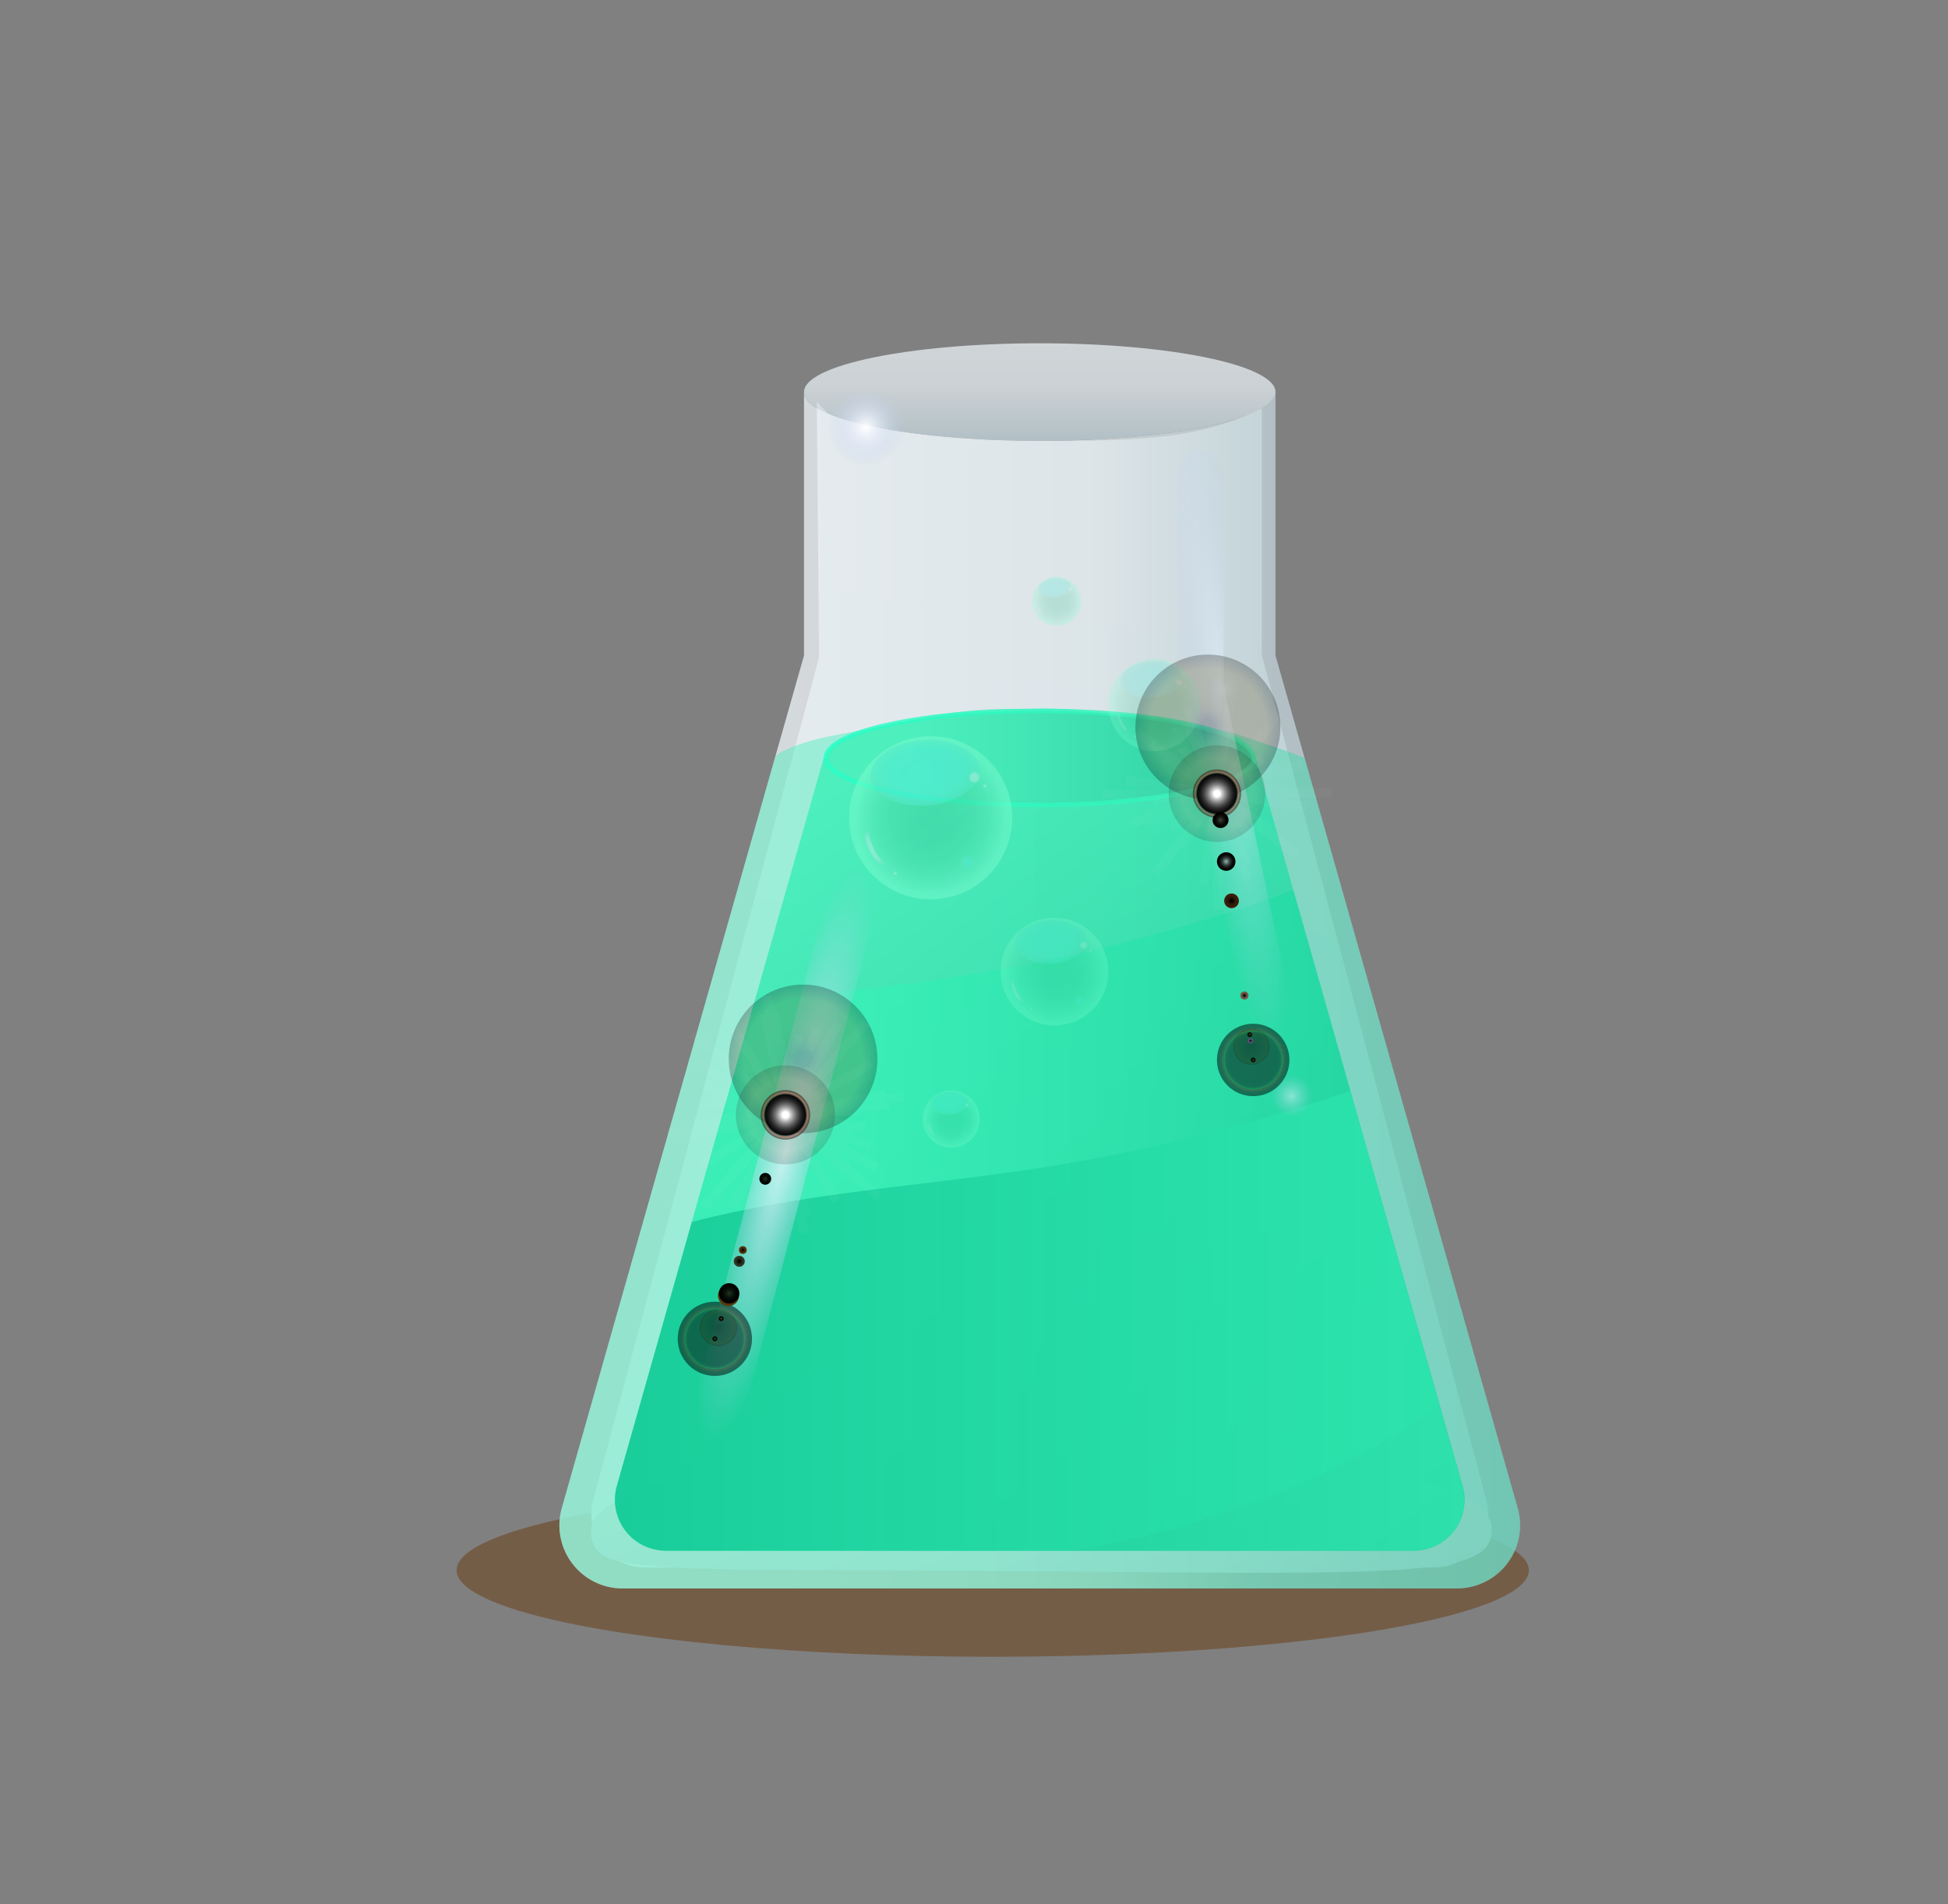 <svg xmlns="http://www.w3.org/2000/svg" xmlns:xlink="http://www.w3.org/1999/xlink" viewBox="0 0 523.926 512.208"><rect x="0" y="0" width="523.926" height="512.208" fill="#808080" stroke="none"/><defs><style>.a,.i{opacity:0.72;}.a{fill:url(#a);}.b,.ba,.k,.l,.m{opacity:0.8;}.b{fill:url(#b);}.c{isolation:isolate;}.d{fill:#683c11;fill-opacity:0.51;}.e,.g{mix-blend-mode:multiply;}.e{fill:url(#c);}.f{clip-path:url(#e);}.g{fill:url(#f);}.h{opacity:0.42;fill:url(#g);}.i{fill:url(#h);}.j{clip-path:url(#j);}.k{fill:url(#k);}.l{fill:url(#l);}.bm,.m{stroke-miterlimit:10;}.m,.t{stroke-width:1.245px;}.m{fill:url(#m);stroke:url(#n);}.bc,.bd,.bk,.bn,.bz,.cb,.n{opacity:0.5;}.o{fill:url(#o);}.aa,.ab,.ae,.ah,.ai,.al,.ao,.ap,.as,.av,.aw,.p,.s,.t,.x{mix-blend-mode:soft-light;}.p{fill:url(#p);}.q{fill:url(#q);}.r{fill:url(#r);}.s{fill:url(#s);}.ab,.ai,.ap,.aw,.bi,.bm,.t{fill:none;}.ab,.ai,.ap,.aw,.t{stroke-linecap:round;stroke-linejoin:round;}.t{stroke:url(#t);}.u{fill:url(#u);}.v{opacity:0.3;}.w{fill:url(#v);}.x{fill:url(#w);}.y{fill:url(#x);}.z{fill:url(#y);}.aa{fill:url(#z);}.ab{stroke-width:0.704px;stroke:url(#aa);}.ac{fill:url(#ab);}.ad{fill:url(#ac);}.ae{fill:url(#ad);}.af{fill:url(#ae);}.ag{fill:url(#af);}.ah{fill:url(#ag);}.ai{stroke-width:0.374px;stroke:url(#ah);}.aj{fill:url(#ai);}.ak{fill:url(#aj);}.al{fill:url(#ak);}.am{fill:url(#al);}.an{fill:url(#am);}.ao{fill:url(#an);}.ap{stroke-width:0.822px;stroke:url(#ao);}.aq{fill:url(#ap);}.ar{fill:url(#aq);}.as{fill:url(#ar);}.at{fill:url(#as);}.au{fill:url(#at);}.av{fill:url(#au);}.aw{stroke-width:0.437px;stroke:url(#av);}.ax{fill:url(#aw);}.ay{opacity:0.54;}.az{fill:url(#ax);}.ba{mix-blend-mode:hard-light;}.bb{fill:url(#ay);}.bc{fill:url(#az);}.bd{fill:url(#ba);}.be,.bu{opacity:0.25;}.be,.bf,.bg,.bh,.bj,.bk,.bl,.bm,.bn,.bo,.bp,.bq,.br,.bs,.bu,.bv,.bw,.bx,.by,.bz,.ca,.cb,.cc,.cd,.ce,.cf,.cg{mix-blend-mode:screen;}.be{fill:url(#bb);}.bf{fill:url(#bc);}.bg{fill:url(#bd);}.bh,.bx{opacity:0.2;}.bh{fill:url(#be);}.bj,.by{opacity:0.15;}.bj{fill:url(#bf);}.bk{fill:url(#bg);}.bl{fill:url(#bh);}.bm{stroke:#fff;stroke-width:2.491px;opacity:0.03;}.bn{fill:url(#bi);}.bo{fill:url(#bj);}.bp{fill:url(#bk);}.bq{fill:url(#bl);}.br{fill:url(#bm);}.bs{fill:url(#bn);}.bt{fill:url(#bo);}.bu{fill:url(#bp);}.bv{fill:url(#bq);}.bw{fill:url(#br);}.bx{fill:url(#bs);}.by{fill:url(#bt);}.bz{fill:url(#bu);}.ca{fill:url(#bv);}.cb{fill:url(#bw);}.cc{fill:url(#bx);}.cd{fill:url(#by);}.ce{fill:url(#bz);}.cf{fill:url(#ca);}.cg{fill:url(#cb);}</style><linearGradient id="a" x1="212.294" y1="266.384" x2="343.055" y2="266.384" gradientUnits="userSpaceOnUse"><stop offset="0" stop-color="#f5fbff"/><stop offset="0.626" stop-color="#e9f1f5"/><stop offset="1" stop-color="#c5d9e0"/></linearGradient><linearGradient id="b" x1="350.475" y1="437.041" x2="195.777" y2="232.011" gradientUnits="userSpaceOnUse"><stop offset="0" stop-color="#07bb8b"/><stop offset="1" stop-color="#39f0b7"/></linearGradient><linearGradient id="c" x1="314.601" y1="122.557" x2="282.489" y2="384.109" gradientUnits="userSpaceOnUse"><stop offset="0" stop-color="#bfc4c7"/><stop offset="1" stop-color="#b1c3c9"/></linearGradient><clipPath id="e"><path class="a" d="M408.231,405.839,343.055,176.349V105.468c0,7.248-28.389,13.124-63.409,13.124s-63.409-5.876-63.409-13.124V176.349L151.061,405.839a16.974,16.974,0,0,0,16.37,21.46H391.861A16.974,16.974,0,0,0,408.231,405.839Z"/></clipPath><linearGradient id="f" x1="221.844" y1="261.61" x2="298.085" y2="458.512" gradientUnits="userSpaceOnUse"><stop offset="0" stop-color="#f5f5f5"/><stop offset="1" stop-color="#c3d1d6"/></linearGradient><linearGradient id="g" x1="494.215" y1="310.913" x2="264.716" y2="310.913" xlink:href="#b"/><linearGradient id="h" x1="279.646" y1="79.22" x2="279.646" y2="118.321" xlink:href="#a"/><clipPath id="j"><path class="b" d="M393.374,399.726l-55.618-195.836h-.602c0,6.986-25.74,12.649-57.492,12.649s-57.492-5.663-57.492-12.649h-.634L165.919,399.726A13.677,13.677,0,0,0,179.075,417.139H380.218A13.677,13.677,0,0,0,393.374,399.726Z"/></clipPath><linearGradient id="k" x1="526.766" y1="330.356" x2="227.796" y2="330.356" xlink:href="#b"/><linearGradient id="l" x1="97.746" y1="381.862" x2="442.845" y2="381.862" xlink:href="#b"/><linearGradient id="m" x1="381.768" y1="203.89" x2="245.521" y2="203.89" xlink:href="#b"/><linearGradient id="n" x1="221.547" y1="203.89" x2="337.777" y2="203.89" gradientUnits="userSpaceOnUse"><stop offset="0" stop-color="#26ffc6"/><stop offset="1" stop-color="#39f0b7"/></linearGradient><radialGradient id="o" cx="250.31" cy="219.98" r="20.846" gradientTransform="matrix(0.254, -0.967, 0.956, 0.251, -23.466, 406.951)" gradientUnits="userSpaceOnUse"><stop offset="0" stop-color="#35c793" stop-opacity="0.8"/><stop offset="0.299" stop-color="#39ca96" stop-opacity="0.8"/><stop offset="0.524" stop-color="#44d29f" stop-opacity="0.802"/><stop offset="0.725" stop-color="#58e0af" stop-opacity="0.804"/><stop offset="0.91" stop-color="#74f3c5" stop-opacity="0.808"/><stop offset="1" stop-color="#85ffd2" stop-opacity="0.81"/></radialGradient><radialGradient id="p" cx="339.092" cy="700.957" r="13.506" gradientTransform="translate(-173.116 -332.604) scale(1.244 0.771)" gradientUnits="userSpaceOnUse"><stop offset="0" stop-color="#52ebdb"/><stop offset="0.379" stop-color="#52ebdb" stop-opacity="0.992"/><stop offset="0.515" stop-color="#53eada" stop-opacity="0.963"/><stop offset="0.613" stop-color="#55eada" stop-opacity="0.913"/><stop offset="0.691" stop-color="#57e9d8" stop-opacity="0.841"/><stop offset="0.759" stop-color="#5ae7d7" stop-opacity="0.747"/><stop offset="0.818" stop-color="#5ee5d5" stop-opacity="0.631"/><stop offset="0.872" stop-color="#62e3d3" stop-opacity="0.493"/><stop offset="0.922" stop-color="#67e1d0" stop-opacity="0.333"/><stop offset="0.966" stop-color="#6ddece" stop-opacity="0.158"/><stop offset="1" stop-color="#72dccb" stop-opacity="0"/></radialGradient><radialGradient id="q" cx="261.983" cy="208.963" r="1.707" gradientTransform="matrix(0.254, -0.967, 0.956, 0.251, -4.224, 409.987)" gradientUnits="userSpaceOnUse"><stop offset="0" stop-color="#c1ebe5"/><stop offset="0.379" stop-color="#c0ebe5" stop-opacity="0.992"/><stop offset="0.515" stop-color="#beeae4" stop-opacity="0.963"/><stop offset="0.613" stop-color="#baeae3" stop-opacity="0.913"/><stop offset="0.691" stop-color="#b4e9e1" stop-opacity="0.841"/><stop offset="0.759" stop-color="#ade7de" stop-opacity="0.747"/><stop offset="0.818" stop-color="#a4e5db" stop-opacity="0.631"/><stop offset="0.872" stop-color="#99e3d8" stop-opacity="0.493"/><stop offset="0.922" stop-color="#8ce1d4" stop-opacity="0.333"/><stop offset="0.966" stop-color="#7edecf" stop-opacity="0.158"/><stop offset="1" stop-color="#72dccb" stop-opacity="0"/></radialGradient><radialGradient id="r" cx="264.79" cy="211.323" r="0.619" gradientTransform="matrix(0.254, -0.967, 0.956, 0.251, -4.385, 414.47)" gradientUnits="userSpaceOnUse"><stop offset="0" stop-color="#c1ebe5"/><stop offset="0.225" stop-color="#c0ebe5" stop-opacity="0.989"/><stop offset="0.364" stop-color="#bdeae4" stop-opacity="0.953"/><stop offset="0.481" stop-color="#b8e9e2" stop-opacity="0.891"/><stop offset="0.584" stop-color="#b1e8e0" stop-opacity="0.803"/><stop offset="0.679" stop-color="#a8e6dd" stop-opacity="0.69"/><stop offset="0.768" stop-color="#9de4d9" stop-opacity="0.55"/><stop offset="0.852" stop-color="#90e2d5" stop-opacity="0.384"/><stop offset="0.93" stop-color="#82dfd0" stop-opacity="0.197"/><stop offset="1" stop-color="#72dccb" stop-opacity="0"/></radialGradient><radialGradient id="s" cx="240.678" cy="234.835" r="0.619" gradientTransform="matrix(0.254, -0.967, 0.956, 0.251, -44.854, 408.765)" xlink:href="#r"/><radialGradient id="t" cx="236.044" cy="227.65" r="5.451" gradientTransform="matrix(1, 0, 0, 1, 0, 0)" xlink:href="#q"/><radialGradient id="u" cx="260.186" cy="231.914" r="2.485" gradientTransform="translate(0 33.69) scale(1 0.855)" gradientUnits="userSpaceOnUse"><stop offset="0" stop-color="#52ebdb"/><stop offset="0.092" stop-color="#53ebda" stop-opacity="0.968"/><stop offset="0.23" stop-color="#56e9d9" stop-opacity="0.88"/><stop offset="0.397" stop-color="#5ae7d7" stop-opacity="0.736"/><stop offset="0.587" stop-color="#61e4d4" stop-opacity="0.536"/><stop offset="0.794" stop-color="#69e0d0" stop-opacity="0.284"/><stop offset="1" stop-color="#72dccb" stop-opacity="0"/></radialGradient><radialGradient id="v" cx="310.487" cy="189.643" r="11.781" gradientTransform="matrix(0.254, -0.967, 0.956, 0.251, 50.443, 442.428)" xlink:href="#o"/><radialGradient id="w" cx="389.387" cy="678.349" r="7.633" gradientTransform="translate(-174.841 -340.25) scale(1.244 0.771)" xlink:href="#p"/><radialGradient id="x" cx="317.084" cy="183.417" r="0.965" gradientTransform="matrix(0.254, -0.967, 0.956, 0.251, 61.317, 444.144)" xlink:href="#q"/><radialGradient id="y" cx="318.671" cy="184.751" r="0.35" gradientTransform="matrix(0.254, -0.967, 0.956, 0.251, 61.226, 446.678)" xlink:href="#r"/><radialGradient id="z" cx="305.044" cy="198.039" r="0.35" gradientTransform="matrix(0.254, -0.967, 0.956, 0.251, 38.356, 443.454)" xlink:href="#r"/><radialGradient id="aa" cx="302.425" cy="193.978" r="3.081" gradientTransform="matrix(1, 0, 0, 1, 0, 0)" xlink:href="#q"/><radialGradient id="ab" cx="316.069" cy="196.387" r="1.405" gradientTransform="translate(0 28.529) scale(1 0.855)" xlink:href="#u"/><radialGradient id="ac" cx="284.212" cy="161.722" r="6.267" gradientTransform="matrix(0.254, -0.967, 0.956, 0.251, 57.522, 396.091)" xlink:href="#o"/><radialGradient id="ad" cx="370.161" cy="648.85" r="4.061" gradientTransform="translate(-176.789 -342.227) scale(1.244 0.771)" xlink:href="#p"/><radialGradient id="ae" cx="287.721" cy="158.41" r="0.513" gradientTransform="matrix(0.254, -0.967, 0.956, 0.251, 63.308, 397.004)" xlink:href="#q"/><radialGradient id="af" cx="288.565" cy="159.119" r="0.186" gradientTransform="matrix(0.254, -0.967, 0.956, 0.251, 63.259, 398.352)" xlink:href="#r"/><radialGradient id="ag" cx="281.316" cy="166.188" r="0.186" gradientTransform="matrix(0.254, -0.967, 0.956, 0.251, 51.092, 396.637)" xlink:href="#r"/><radialGradient id="ah" cx="279.923" cy="164.028" r="1.639" gradientTransform="matrix(1, 0, 0, 1, 0, 0)" xlink:href="#q"/><radialGradient id="ai" cx="287.181" cy="165.31" r="0.747" gradientTransform="translate(0 24.015) scale(1 0.855)" xlink:href="#u"/><radialGradient id="aj" cx="283.607" cy="261.366" r="13.757" gradientTransform="matrix(0.254, -0.967, 0.956, 0.251, -38.176, 470.169)" xlink:href="#o"/><radialGradient id="ak" cx="363.428" cy="754.087" r="8.913" gradientTransform="translate(-169.571 -328.073) scale(1.244 0.771)" xlink:href="#p"/><radialGradient id="al" cx="291.311" cy="254.096" r="1.127" gradientTransform="matrix(0.254, -0.967, 0.956, 0.251, -25.478, 472.173)" xlink:href="#q"/><radialGradient id="am" cx="293.163" cy="255.653" r="0.408" gradientTransform="matrix(0.254, -0.967, 0.956, 0.251, -25.584, 475.132)" xlink:href="#r"/><radialGradient id="an" cx="277.251" cy="271.17" r="0.408" gradientTransform="matrix(0.254, -0.967, 0.956, 0.251, -52.291, 471.367)" xlink:href="#r"/><radialGradient id="ao" cx="274.193" cy="266.428" r="3.597" gradientTransform="matrix(1, 0, 0, 1, 0, 0)" xlink:href="#q"/><radialGradient id="ap" cx="290.125" cy="269.242" r="1.64" gradientTransform="translate(0 39.113) scale(1 0.855)" xlink:href="#u"/><radialGradient id="aq" cx="255.843" cy="301.005" r="7.319" gradientTransform="matrix(0.254, -0.967, 0.956, 0.251, -96.786, 473.014)" xlink:href="#o"/><radialGradient id="ar" cx="338.916" cy="799.737" r="4.742" gradientTransform="translate(-166.363 -319.899) scale(1.244 0.771)" xlink:href="#p"/><radialGradient id="as" cx="259.941" cy="297.137" r="0.599" gradientTransform="matrix(0.254, -0.967, 0.956, 0.251, -90.031, 474.08)" xlink:href="#q"/><radialGradient id="at" cx="260.926" cy="297.966" r="0.217" gradientTransform="matrix(0.254, -0.967, 0.956, 0.251, -90.087, 475.654)" xlink:href="#r"/><radialGradient id="au" cx="252.461" cy="306.22" r="0.217" gradientTransform="matrix(0.254, -0.967, 0.956, 0.251, -104.295, 473.651)" xlink:href="#r"/><radialGradient id="av" cx="250.834" cy="303.698" r="1.914" gradientTransform="matrix(1, 0, 0, 1, 0, 0)" xlink:href="#q"/><radialGradient id="aw" cx="259.31" cy="305.195" r="0.873" gradientTransform="translate(0 44.336) scale(1 0.855)" xlink:href="#u"/><radialGradient id="ax" cx="329.106" cy="187.74" r="96.863" gradientTransform="translate(304.804 -141.189) rotate(81.992) scale(1 0.116)" gradientUnits="userSpaceOnUse"><stop offset="0" stop-color="#e6f3ff"/><stop offset="1" stop-color="#b9cbf0" stop-opacity="0"/></radialGradient><radialGradient id="ay" cx="211.246" cy="310.514" r="79.876" gradientTransform="matrix(0.254, -0.967, 0.152, 0.04, 110.345, 502.441)" xlink:href="#ax"/><radialGradient id="az" cx="347.377" cy="294.802" r="5.63" gradientTransform="matrix(1, 0, 0, 1, 0, 0)" xlink:href="#ax"/><radialGradient id="ba" cx="329.269" cy="185.146" r="5.63" gradientTransform="matrix(1, 0, 0, 1, 0, 0)" xlink:href="#ax"/><radialGradient id="bb" cx="215.992" cy="284.849" r="19.986" gradientUnits="userSpaceOnUse"><stop offset="0.1"/><stop offset="0.112" stop-color="#080602"/><stop offset="0.162" stop-color="#231b08"/><stop offset="0.218" stop-color="#392c0d"/><stop offset="0.285" stop-color="#4a3910"/><stop offset="0.366" stop-color="#554213"/><stop offset="0.481" stop-color="#5c4815"/><stop offset="0.8" stop-color="#5e4915"/><stop offset="1"/></radialGradient><radialGradient id="bc" cx="193.972" cy="354.718" r="0.666" gradientUnits="userSpaceOnUse"><stop offset="0" stop-color="#d4e194"/><stop offset="0.06" stop-color="#afba7a"/><stop offset="0.137" stop-color="#868f5e"/><stop offset="0.22" stop-color="#626845"/><stop offset="0.308" stop-color="#44482f"/><stop offset="0.402" stop-color="#2b2e1e"/><stop offset="0.506" stop-color="#181911"/><stop offset="0.622" stop-color="#0a0b07"/><stop offset="0.764" stop-color="#020302"/><stop offset="1"/></radialGradient><radialGradient id="bd" cx="192.262" cy="360.143" r="0.666" xlink:href="#bc"/><radialGradient id="be" cx="193.211" cy="357.132" r="4.997" gradientUnits="userSpaceOnUse"><stop offset="0.05"/><stop offset="0.092" stop-color="#040a03"/><stop offset="0.298" stop-color="#183411"/><stop offset="0.483" stop-color="#25531c"/><stop offset="0.64" stop-color="#2e6622"/><stop offset="0.75" stop-color="#316d24"/><stop offset="0.786" stop-color="#4f6e16"/><stop offset="0.834" stop-color="#716f06"/><stop offset="0.86" stop-color="#7e6f00"/><stop offset="0.888" stop-color="#7a6c00"/><stop offset="0.912" stop-color="#706200"/><stop offset="0.936" stop-color="#5d5200"/><stop offset="0.959" stop-color="#443c00"/><stop offset="0.981" stop-color="#231f00"/><stop offset="1"/></radialGradient><radialGradient id="bf" cx="211.246" cy="299.908" r="13.324" gradientUnits="userSpaceOnUse"><stop offset="0" stop-color="#200"/><stop offset="0.73" stop-color="#984023"/><stop offset="1" stop-color="#200"/></radialGradient><radialGradient id="bg" cx="211.246" cy="299.908" r="6.662" gradientUnits="userSpaceOnUse"><stop offset="0.15" stop-color="#fff"/><stop offset="0.209" stop-color="#e5d3d3"/><stop offset="0.29" stop-color="#c49c9e"/><stop offset="0.361" stop-color="#ad7477"/><stop offset="0.416" stop-color="#9e5c5f"/><stop offset="0.45" stop-color="#995356"/><stop offset="0.572" stop-color="#6b3335"/><stop offset="0.694" stop-color="#431718"/><stop offset="0.791" stop-color="#2b0606"/><stop offset="0.85" stop-color="#200"/><stop offset="0.857" stop-color="#260201"/><stop offset="0.865" stop-color="#330704"/><stop offset="0.872" stop-color="#471009"/><stop offset="0.88" stop-color="#641d0f"/><stop offset="0.888" stop-color="#8a2e18"/><stop offset="0.896" stop-color="#b74223"/><stop offset="0.9" stop-color="#d34e29"/><stop offset="0.903" stop-color="#c84927"/><stop offset="0.914" stop-color="#9c361c"/><stop offset="0.926" stop-color="#772514"/><stop offset="0.939" stop-color="#58180c"/><stop offset="0.952" stop-color="#400d07"/><stop offset="0.966" stop-color="#2f0603"/><stop offset="0.981" stop-color="#250101"/><stop offset="1" stop-color="#200"/></radialGradient><radialGradient id="bh" cx="211.246" cy="299.908" r="5.552" gradientUnits="userSpaceOnUse"><stop offset="0.15" stop-color="#fff"/><stop offset="0.282" stop-color="#c2c2c2"/><stop offset="0.425" stop-color="#888"/><stop offset="0.564" stop-color="#575757"/><stop offset="0.694" stop-color="#313131"/><stop offset="0.813" stop-color="#161616"/><stop offset="0.919" stop-color="#060606"/><stop offset="1"/></radialGradient><radialGradient id="bi" cx="192.262" cy="360.143" r="9.993" gradientUnits="userSpaceOnUse"><stop offset="0.64"/><stop offset="0.718" stop-color="#000200"/><stop offset="0.746" stop-color="#020902"/><stop offset="0.766" stop-color="#051405"/><stop offset="0.782" stop-color="#082509"/><stop offset="0.796" stop-color="#0d3b0e"/><stop offset="0.8" stop-color="#0f4310"/><stop offset="0.813" stop-color="#1e2c0a"/><stop offset="0.83" stop-color="#2d1605"/><stop offset="0.846" stop-color="#360901"/><stop offset="0.86" stop-color="#390400"/><stop offset="0.872" stop-color="#250300"/><stop offset="0.886" stop-color="#140100"/><stop offset="0.904" stop-color="#090100"/><stop offset="0.93" stop-color="#020000"/><stop offset="1"/></radialGradient><radialGradient id="bj" cx="195.928" cy="348.511" r="2.84" gradientUnits="userSpaceOnUse"><stop offset="0.1"/><stop offset="0.246" stop-color="#1b1103"/><stop offset="0.426" stop-color="#362207"/><stop offset="0.61" stop-color="#492e09"/><stop offset="0.799" stop-color="#54350b"/><stop offset="1" stop-color="#58370b"/></radialGradient><radialGradient id="bk" cx="205.824" cy="317.113" r="1.586" gradientUnits="userSpaceOnUse"><stop offset="0.1" stop-color="#192f1b"/><stop offset="0.229" stop-color="#122214"/><stop offset="0.475" stop-color="#080f09"/><stop offset="0.729" stop-color="#020402"/><stop offset="1"/></radialGradient><radialGradient id="bl" cx="199.787" cy="336.268" r="1.051" xlink:href="#bj"/><radialGradient id="bm" cx="198.831" cy="339.299" r="1.478" gradientUnits="userSpaceOnUse"><stop offset="0.1"/><stop offset="0.29" stop-color="#14160e"/><stop offset="0.517" stop-color="#25291a"/><stop offset="0.751" stop-color="#303422"/><stop offset="1" stop-color="#333824"/></radialGradient><radialGradient id="bn" cx="196.115" cy="347.919" r="2.743" xlink:href="#bk"/><radialGradient id="bo" cx="232.839" cy="115.015" r="10.301" gradientUnits="userSpaceOnUse"><stop offset="0" stop-color="#fff"/><stop offset="1" stop-color="#b9cbf0" stop-opacity="0"/></radialGradient><radialGradient id="bp" cx="324.871" cy="195.584" r="19.491" xlink:href="#bb"/><radialGradient id="bq" cx="336.124" cy="278.326" r="0.65" xlink:href="#bc"/><radialGradient id="br" cx="337.05" cy="285.135" r="0.65" xlink:href="#bc"/><radialGradient id="bs" cx="336.563" cy="281.553" r="4.873" xlink:href="#be"/><radialGradient id="bt" cx="327.307" cy="213.495" r="12.994" xlink:href="#bf"/><radialGradient id="bu" cx="327.307" cy="213.495" r="6.497" xlink:href="#bg"/><radialGradient id="bv" cx="327.307" cy="213.495" r="5.414" xlink:href="#bh"/><radialGradient id="bw" cx="337.05" cy="285.135" r="9.745" xlink:href="#bi"/><radialGradient id="bx" cx="334.691" cy="267.794" r="1.102" gradientUnits="userSpaceOnUse"><stop offset="0.1"/><stop offset="0.205" stop-color="#1c1713"/><stop offset="0.356" stop-color="#3e3229"/><stop offset="0.51" stop-color="#59473b"/><stop offset="0.667" stop-color="#6c5647"/><stop offset="0.828" stop-color="#775f4f"/><stop offset="1" stop-color="#7b6251"/></radialGradient><radialGradient id="by" cx="328.273" cy="220.602" r="2.143" gradientUnits="userSpaceOnUse"><stop offset="0.1" stop-color="#393a2f"/><stop offset="0.302" stop-color="#21221c"/><stop offset="0.525" stop-color="#0f0f0c"/><stop offset="0.755" stop-color="#040403"/><stop offset="1"/></radialGradient><radialGradient id="bz" cx="331.227" cy="242.326" r="1.979" gradientUnits="userSpaceOnUse"><stop offset="0.1"/><stop offset="0.11" stop-color="#010100"/><stop offset="0.323" stop-color="#1c0e05"/><stop offset="0.54" stop-color="#2f1808"/><stop offset="0.763" stop-color="#3a1e09"/><stop offset="1" stop-color="#3e200a"/></radialGradient><radialGradient id="ca" cx="329.791" cy="231.76" r="2.492" gradientUnits="userSpaceOnUse"><stop offset="0.1" stop-color="#7e9c95"/><stop offset="0.155" stop-color="#6e8983"/><stop offset="0.288" stop-color="#4d5f5b"/><stop offset="0.424" stop-color="#313d3a"/><stop offset="0.562" stop-color="#1c2221"/><stop offset="0.703" stop-color="#0c0f0e"/><stop offset="0.847" stop-color="#030404"/><stop offset="1"/></radialGradient><radialGradient id="cb" cx="336.348" cy="279.972" r="0.705" gradientUnits="userSpaceOnUse"><stop offset="0.1"/><stop offset="0.223" stop-color="#1b1722"/><stop offset="0.37" stop-color="#352e44"/><stop offset="0.521" stop-color="#4a3f5f"/><stop offset="0.675" stop-color="#584c72"/><stop offset="0.832" stop-color="#61547d"/><stop offset="1" stop-color="#645681"/></radialGradient></defs><g class="c"><ellipse class="d" cx="267.001" cy="422.407" rx="144.192" ry="23.281"/><path class="e" d="M399.689,403.293,339.371,176.152l.008-66.27c-17.751,8.709-35.474,8.709-59.732,8.709-25.041,0-46.685-3.005-56.99-7.367l-2.977-3.171.61,68.815L159.603,403.293a14.436,14.436,0,0,0,13.887,18.38H385.802A14.436,14.436,0,0,0,399.689,403.293Z"/><path class="a" d="M408.231,405.839,343.055,176.349V105.468c0,7.248-28.389,13.124-63.409,13.124s-63.409-5.876-63.409-13.124V176.349L151.061,405.839a16.974,16.974,0,0,0,16.37,21.46H391.861A16.974,16.974,0,0,0,408.231,405.839Z"/><g class="f"><path class="g" d="M401.225,411.097c0-12.689-54.234-24.215-121.135-24.215S158.954,398.89,158.954,411.579s11.81,10.126,121.135,11.139C383.855,423.679,401.225,423.786,401.225,411.097Z"/><path class="h" d="M303.621,192.678c-2.802-.318-5.597-.691-8.396-1.031a108.842,108.842,0,0,0-15.011-1.033c-2.193.038-4.396.36-6.553.206a62.464,62.464,0,0,0-7.141-.041c-9.723.418-19.281,2.387-28.78,4.378q-4.313.904-8.642,1.732c-6.011,1.15-12.152,2.211-17.736,4.826-1.48.693-2.553,1.048-3.082,2.537-.199.561-.336,1.152-.503,1.723l-4.596,15.737-6.853,23.467-8.363,28.639-9.127,31.253L169.698,336.382l-8.412,28.806-6.934,23.746-4.71,16.128-1.738,5.951,7.538,20.209H412.814v-42.652l-61.937-184.68c-5.897-2.385-11.946-4.227-17.948-6.305-5.53-1.915-11.611-2.039-17.255-3.689C311.969,192.811,307.467,193.115,303.621,192.678Z"/></g><ellipse class="i" cx="279.646" cy="105.468" rx="63.409" ry="13.124"/><path class="b" d="M393.374,399.726l-55.618-195.836h-.602c0,6.986-25.74,12.649-57.492,12.649s-57.492-5.663-57.492-12.649h-.634L165.919,399.726A13.677,13.677,0,0,0,179.075,417.139H380.218A13.677,13.677,0,0,0,393.374,399.726Z"/><g class="j"><path class="k" d="M257.378,262.707c-28.842,4.469-58.132,6.296-86.578,12.831s-56.625,18.323-76.76,39.452c-11.662,12.237-20.572,28.816-17.956,45.516,2.051,13.09,11.005,24.337,21.933,31.828s23.744,11.693,36.514,15.226c74.251,20.541,156.519,20.729,225.645-13.281,13.9-6.839,27.29-15.093,38.188-26.103s19.214-24.981,21.625-40.284c2.485-15.772-1.49-32.232-9.715-45.918a92.185,92.185,0,0,0-27.273-28.228,89.446,89.446,0,0,0-16.512-8.805c-7.68-3.184-12.188-7.991-20.318-4.912-9.518,3.604-19.31,6.619-29.081,9.451A476.881,476.881,0,0,1,257.378,262.707Z"/><path class="l" d="M279.499,314.212c-28.842,4.469-58.132,6.296-86.578,12.831s-56.625,18.323-76.76,39.452c-11.662,12.237-20.572,28.816-17.956,45.516,2.051,13.09,11.005,24.337,21.933,31.828s23.744,11.693,36.514,15.226c74.251,20.541,156.519,20.729,225.645-13.281,13.9-6.839,27.29-15.093,38.188-26.103s19.214-24.981,21.625-40.284c2.485-15.772-1.49-32.232-9.715-45.918a92.185,92.185,0,0,0-27.273-28.228,89.446,89.446,0,0,0-16.512-8.805c-7.68-3.184-12.188-7.991-20.318-4.912-9.518,3.604-19.31,6.619-29.081,9.451A476.882,476.882,0,0,1,279.499,314.212Z"/></g><ellipse class="m" cx="279.662" cy="203.89" rx="57.492" ry="12.649"/><g class="n"><circle class="o" cx="250.31" cy="219.98" r="21.942"/><ellipse class="p" cx="248.766" cy="207.886" rx="14.663" ry="8.84" transform="translate(-15.038 19.448) rotate(-4.346)"/><circle class="q" cx="261.983" cy="208.963" r="1.797"/><circle class="r" cx="264.79" cy="211.323" r="0.651"/><circle class="s" cx="240.678" cy="234.835" r="0.651"/><path class="t" d="M232.852,221.582c-.215,4.235,2.333,10.345,6.397,12.138"/><circle class="u" cx="260.186" cy="231.914" r="1.994"/></g><g class="v"><circle class="w" cx="310.487" cy="189.643" r="12.4"/><ellipse class="x" cx="309.615" cy="182.809" rx="8.287" ry="4.996" transform="translate(-12.962 23.987) rotate(-4.346)"/><circle class="y" cx="317.084" cy="183.417" r="1.015"/><circle class="z" cx="318.671" cy="184.751" r="0.368"/><circle class="aa" cx="305.044" cy="198.039" r="0.368"/><path class="ab" d="M300.621,190.548c-.122,2.394,1.319,5.846,3.615,6.859"/><circle class="ac" cx="316.069" cy="196.387" r="1.127"/></g><g class="v"><circle class="ad" cx="284.212" cy="161.722" r="6.597"/><ellipse class="ae" cx="283.748" cy="158.086" rx="4.409" ry="2.658" transform="translate(-11.163 21.956) rotate(-4.346)"/><circle class="af" cx="287.721" cy="158.41" r="0.54"/><circle class="ag" cx="288.565" cy="159.119" r="0.196"/><circle class="ah" cx="281.316" cy="166.188" r="0.196"/><path class="ai" d="M278.963,162.203a4.108,4.108,0,0,0,1.923,3.649"/><circle class="aj" cx="287.181" cy="165.31" r="0.6"/></g><g class="v"><circle class="ak" cx="283.607" cy="261.366" r="14.48"/><ellipse class="al" cx="282.589" cy="253.385" rx="9.677" ry="5.834" transform="translate(-18.388 22.142) rotate(-4.346)"/><circle class="am" cx="291.311" cy="254.096" r="1.186"/><circle class="an" cx="293.163" cy="255.653" r="0.43"/><circle class="ao" cx="277.251" cy="271.17" r="0.43"/><path class="ap" d="M272.086,262.423c-.142,2.795,1.54,6.827,4.222,8.01"/><circle class="aq" cx="290.125" cy="269.242" r="1.316"/></g><g class="v"><circle class="ar" cx="255.843" cy="301.005" r="7.703"/><ellipse class="as" cx="255.301" cy="296.759" rx="5.148" ry="3.104" transform="translate(-21.753 20.199) rotate(-4.346)"/><circle class="at" cx="259.941" cy="297.137" r="0.631"/><circle class="au" cx="260.926" cy="297.966" r="0.229"/><circle class="av" cx="252.461" cy="306.22" r="0.229"/><path class="aw" d="M249.713,301.567c-.076,1.487.819,3.632,2.246,4.261"/><circle class="ax" cx="259.31" cy="305.195" r="0.7"/></g><g class="ay"><path class="az" d="M343.049,287.105a6.228,6.228,0,0,1-6.087-4.945l-20.168-95.757a6.228,6.228,0,0,1-.134-1.283v-57.658a6.227,6.227,0,1,1,12.454,0v57.01l20.034,95.123a6.233,6.233,0,0,1-6.099,7.511Z"/></g><g class="ba"><path class="bb" d="M191.128,394.036a6.856,6.856,0,0,1-6.631-8.591L224.745,232.105a6.85,6.85,0,0,1,13.25,3.478L197.748,388.924A6.851,6.851,0,0,1,191.128,394.036Z"/></g><circle class="bc" cx="347.225" cy="294.775" r="6.23"/><circle class="bd" cx="329.117" cy="185.119" r="6.23"/><circle class="be" cx="215.992" cy="284.849" r="19.986"/><circle class="bf" cx="193.972" cy="354.718" r="0.666"/><circle class="bg" cx="192.262" cy="360.143" r="0.666"/><circle class="bh" cx="193.211" cy="357.132" r="4.997"/><line class="bi" x1="211.246" y1="299.908" x2="192.262" y2="360.143"/><circle class="bj" cx="211.246" cy="299.908" r="13.324"/><circle class="bk" cx="211.246" cy="299.908" r="6.662"/><circle class="bl" cx="211.246" cy="299.908" r="5.552"/><polyline class="bm" points="211.246 299.908 207.661 321.497 211.246 299.908 214.832 278.319 211.246 299.908 189.658 296.323 211.246 299.908 232.835 303.493 211.246 299.908 214.191 328.046 211.246 299.908 208.302 271.77 211.246 299.908 183.108 302.852 211.246 299.908 239.385 296.964 211.246 299.908 225.108 322.995 211.246 299.908 197.384 276.821 211.246 299.908 188.16 313.77 211.246 299.908 234.333 286.046 211.246 299.908 206.955 318.218 211.246 299.908 215.537 281.598 211.246 299.908 192.936 295.617 211.246 299.908 229.556 304.199 211.246 299.908 211.081 302.127 211.246 299.908 211.412 297.689 211.246 299.908 209.027 299.742 211.246 299.908 213.466 300.074 211.246 299.908 197.021 324.485 211.246 299.908 225.471 275.331 211.246 299.908 186.67 285.683 211.246 299.908 235.823 314.133 211.246 299.908 205.156 307.672 211.246 299.908 217.337 292.143 211.246 299.908 203.482 293.818 211.246 299.908 219.011 305.998 211.246 299.908 214.39 306.591 211.246 299.908 208.102 293.225 211.246 299.908 204.563 303.052 211.246 299.908 217.929 296.764 211.246 299.908 236.243 321.825 211.246 299.908 186.25 277.991 211.246 299.908 189.329 324.905 211.246 299.908 233.163 274.911 211.246 299.908 216.777 327.03 211.246 299.908 205.716 272.786 211.246 299.908 184.125 305.438 211.246 299.908 238.368 294.378 211.246 299.908 216.265 331.668 211.246 299.908 206.228 268.148 211.246 299.908 179.486 304.926 211.246 299.908 243.006 294.89 211.246 299.908 213.859 305.699 211.246 299.908 208.634 294.117 211.246 299.908 205.456 302.521 211.246 299.908 217.037 297.295 211.246 299.908 228.372 315.276 211.246 299.908 194.121 284.54 211.246 299.908 195.879 317.033 211.246 299.908 226.614 282.783 211.246 299.908 202.778 323.012 211.246 299.908 219.715 276.804 211.246 299.908 188.143 291.439 211.246 299.908 234.35 308.377 211.246 299.908 212.511 319.997 211.246 299.908 209.982 279.819 211.246 299.908 191.157 301.172 211.246 299.908 231.335 298.644"/><circle class="bn" cx="192.262" cy="360.143" r="9.993"/><circle class="bo" cx="195.928" cy="348.511" r="2.84"/><circle class="bp" cx="205.824" cy="317.113" r="1.586"/><circle class="bq" cx="199.787" cy="336.268" r="1.051"/><circle class="br" cx="198.831" cy="339.299" r="1.478"/><circle class="bs" cx="196.115" cy="347.919" r="2.743"/><circle class="bt" cx="232.839" cy="115.015" r="10.301"/><circle class="bu" cx="324.871" cy="195.584" r="19.491"/><circle class="bv" cx="336.124" cy="278.326" r="0.65"/><circle class="bw" cx="337.05" cy="285.135" r="0.65"/><circle class="bx" cx="336.563" cy="281.553" r="4.873"/><line class="bi" x1="327.307" y1="213.495" x2="337.05" y2="285.135"/><circle class="by" cx="327.307" cy="213.495" r="12.994"/><circle class="bz" cx="327.307" cy="213.495" r="6.497"/><circle class="ca" cx="327.307" cy="213.495" r="5.414"/><polyline class="bm" points="327.307 213.495 332.153 213.668 327.307 213.495 322.46 213.321 327.307 213.495 327.133 218.341 327.307 213.495 327.48 208.648 327.307 213.495 335.4 236.528 327.307 213.495 319.213 190.461 327.307 213.495 304.273 221.588 327.307 213.495 350.34 205.401 327.307 213.495 336.702 225.873 327.307 213.495 317.911 201.116 327.307 213.495 314.928 222.89 327.307 213.495 339.685 204.1 327.307 213.495 330.005 226.399 327.307 213.495 324.608 200.59 327.307 213.495 314.402 216.193 327.307 213.495 340.211 210.796 327.307 213.495 332.496 216.999 327.307 213.495 322.117 209.99 327.307 213.495 323.802 218.684 327.307 213.495 330.811 208.306 327.307 213.495 341.361 223.286 327.307 213.495 313.252 203.703 327.307 213.495 317.515 227.549 327.307 213.495 337.098 199.44 327.307 213.495 341.969 214.908 327.307 213.495 312.644 212.081 327.307 213.495 325.893 228.158 327.307 213.495 328.72 198.832 327.307 213.495 332.925 231.216 327.307 213.495 321.688 195.774 327.307 213.495 309.586 219.113 327.307 213.495 345.028 207.876 327.307 213.495 328.834 214.225 327.307 213.495 325.779 212.764 327.307 213.495 326.576 215.022 327.307 213.495 328.037 211.967 327.307 213.495 348.927 230.043 327.307 213.495 305.686 196.946 327.307 213.495 310.758 235.114 327.307 213.495 343.855 191.875 327.307 213.495 329.075 230.611 327.307 213.495 325.538 196.378 327.307 213.495 310.19 215.262 327.307 213.495 344.423 211.727 327.307 213.495 351.612 217.025 327.307 213.495 303.001 209.964 327.307 213.495 323.776 237.8 327.307 213.495 330.837 189.189 327.307 213.495 327.513 244.526 327.307 213.495 327.1 182.463 327.307 213.495 296.275 213.701 327.307 213.495 358.338 213.288 327.307 213.495 335.391 232.673 327.307 213.495 319.222 194.316 327.307 213.495 308.128 221.579 327.307 213.495 346.485 205.41 327.307 213.495 333.328 232.696 327.307 213.495 321.285 194.293 327.307 213.495 308.105 219.516 327.307 213.495 346.508 207.473"/><circle class="cb" cx="337.05" cy="285.135" r="9.745"/><circle class="cc" cx="334.691" cy="267.794" r="1.102"/><circle class="cd" cx="328.273" cy="220.602" r="2.143"/><circle class="ce" cx="331.227" cy="242.326" r="1.979"/><circle class="cf" cx="329.791" cy="231.76" r="2.492"/><circle class="cg" cx="336.348" cy="279.972" r="0.705"/></g></svg>